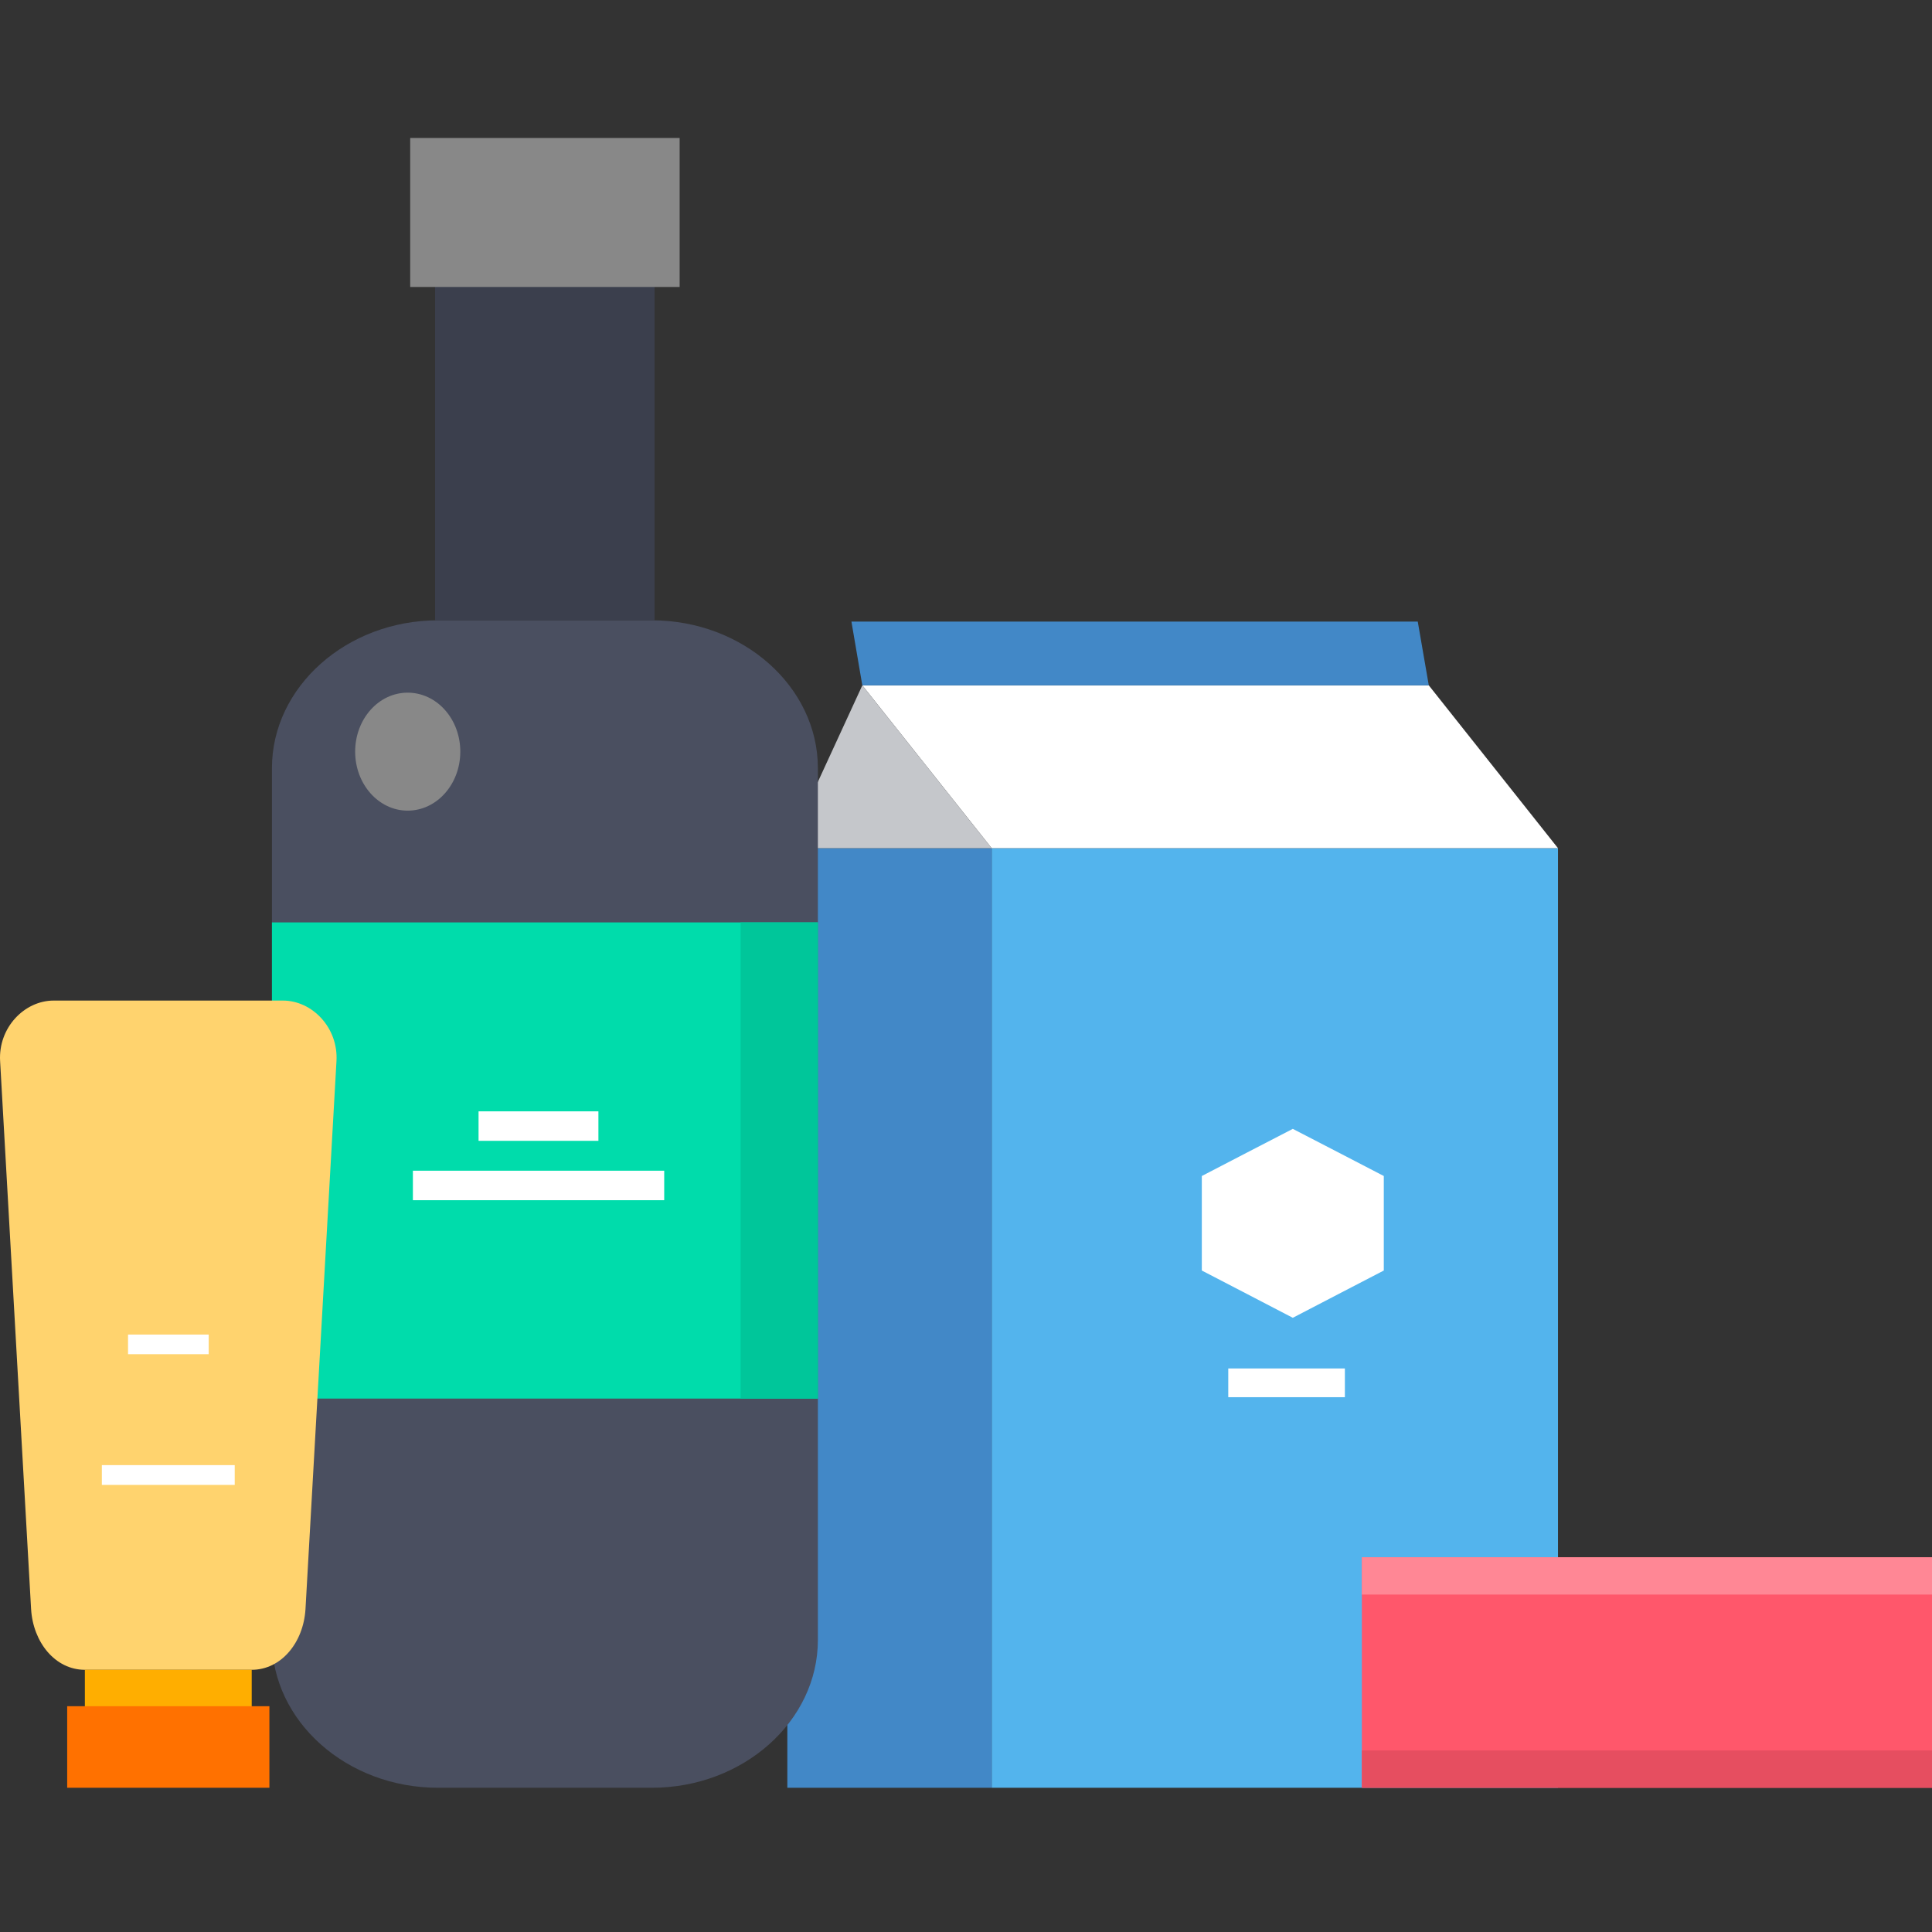 <svg width="140" height="140" viewBox="0 0 140 140" fill="none" xmlns="http://www.w3.org/2000/svg">
<rect x="0" y="0" width="140" height="140" fill="#333333" stroke="none"/>
<path fill-rule="evenodd" clip-rule="evenodd" d="M71.86 61.463H112.898V129.548H71.86V61.463Z" fill="#53B4ED"/>
<path fill-rule="evenodd" clip-rule="evenodd" d="M71.86 61.463H57.053V129.548H71.86V61.463Z" fill="#4288C7"/>
<path fill-rule="evenodd" clip-rule="evenodd" d="M71.86 61.463H112.898L103.536 49.664H62.487L71.86 61.463Z" fill="white"/>
<path fill-rule="evenodd" clip-rule="evenodd" d="M62.487 49.664L57.053 61.463H71.86L62.487 49.664Z" fill="#C5C7CB"/>
<path fill-rule="evenodd" clip-rule="evenodd" d="M61.698 45.042H102.736L103.536 49.663H62.487L61.698 45.042Z" fill="#4288C7"/>
<path fill-rule="evenodd" clip-rule="evenodd" d="M93.681 81.802L96.983 83.51L100.275 85.218V88.642V92.067L96.983 93.775L93.681 95.492L90.379 93.775L87.088 92.067V88.642V85.218L90.379 83.51L93.681 81.802Z" fill="white"/>
<path fill-rule="evenodd" clip-rule="evenodd" d="M89.005 99.163H97.455V101.246H89.005V99.163Z" fill="white"/>
<path fill-rule="evenodd" clip-rule="evenodd" d="M31.735 44.951H47.239C53.853 44.951 59.267 49.773 59.267 55.664V118.835C59.267 124.726 53.853 129.548 47.239 129.548H31.735C25.121 129.548 19.706 124.726 19.706 118.835V55.664C19.706 49.773 25.121 44.951 31.735 44.951Z" fill="#4A4F60"/>
<path fill-rule="evenodd" clip-rule="evenodd" d="M31.529 17.197H47.434V44.951H31.529V17.197Z" fill="#3B3F4D"/>
<path fill-rule="evenodd" clip-rule="evenodd" d="M29.725 20.795H49.249V10H29.725V20.795Z" fill="#888888"/>
<path fill-rule="evenodd" clip-rule="evenodd" d="M19.706 66.842H59.267V101.346H19.706V66.842Z" fill="#00DCAB"/>
<path fill-rule="evenodd" clip-rule="evenodd" d="M34.678 80.532H43.363V82.669H34.678V80.532Z" fill="white"/>
<path fill-rule="evenodd" clip-rule="evenodd" d="M29.54 50.193C31.653 50.193 33.355 52.102 33.355 54.467C33.355 56.824 31.653 58.742 29.54 58.742C27.438 58.742 25.736 56.824 25.736 54.467C25.736 52.102 27.438 50.193 29.54 50.193Z" fill="#888888"/>
<path fill-rule="evenodd" clip-rule="evenodd" d="M53.669 66.842H59.267V101.346H53.669V66.842Z" fill="#00C69A"/>
<path fill-rule="evenodd" clip-rule="evenodd" d="M29.92 84.834H48.131V86.971H29.92V84.834Z" fill="white"/>
<path fill-rule="evenodd" clip-rule="evenodd" d="M3.894 72.505H20.496C22.639 72.505 24.526 74.487 24.382 76.898L22.137 116.598C21.993 119.018 20.383 121 18.24 121H6.15C4.007 121 2.397 119.018 2.253 116.598L0.008 76.898C-0.136 74.487 1.751 72.505 3.894 72.505Z" fill="#FFD36E"/>
<path fill-rule="evenodd" clip-rule="evenodd" d="M6.15 121H18.24V128.361H6.15V121Z" fill="#FFAE00"/>
<path fill-rule="evenodd" clip-rule="evenodd" d="M4.868 123.639H19.522V129.548H4.868V123.639Z" fill="#FF7100"/>
<path fill-rule="evenodd" clip-rule="evenodd" d="M9.278 98.131H15.123V96.707H9.278V98.131Z" fill="white"/>
<path fill-rule="evenodd" clip-rule="evenodd" d="M7.381 107.602H17.009V106.168H7.381V107.602Z" fill="white"/>
<path d="M140 112.844H98.685V129.548H140V112.844Z" fill="#FF576B"/>
<path d="M140 112.844H98.685V115.548H140V112.844Z" fill="#FF8795"/>
<path d="M140 126.845H98.685V129.548H140V126.845Z" fill="#E64E60"/>
</svg>
